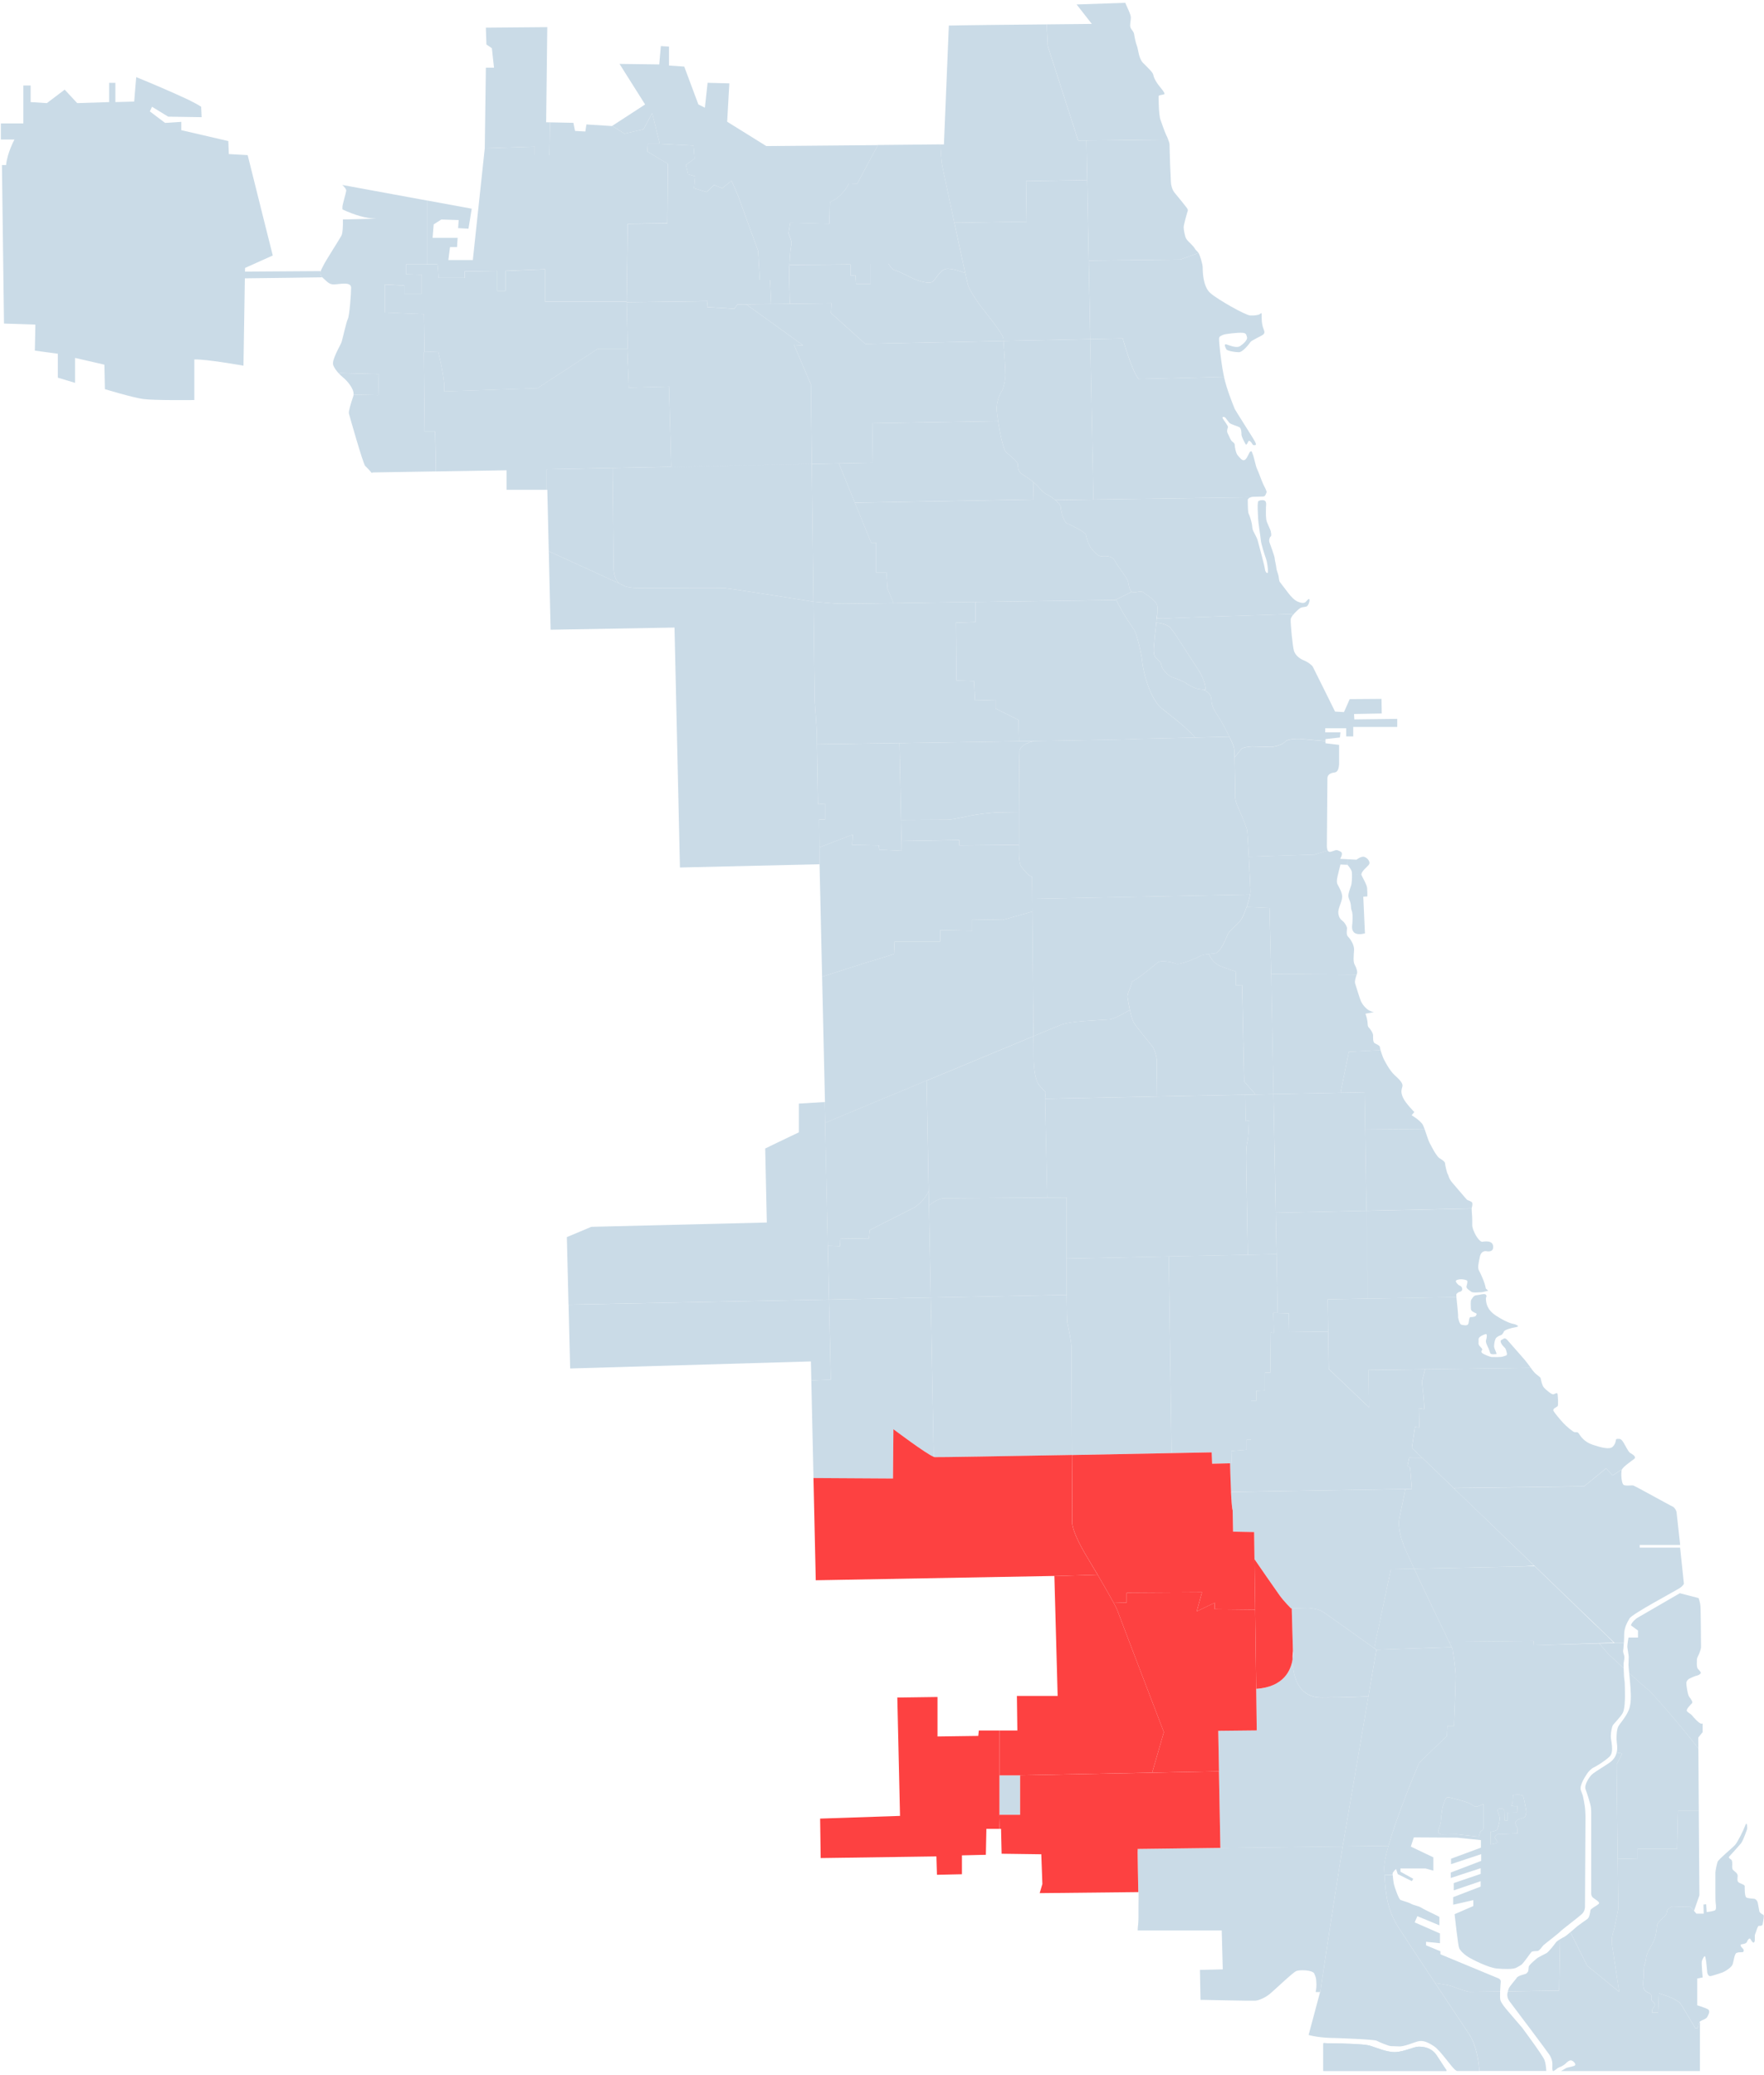 <svg viewBox="0 0 85 100" xmlns="http://www.w3.org/2000/svg"><g fill="none" fill-rule="evenodd"><path d="M16.37 17.977l1.885.05-.027 1.017-1.19-.025c.024-.306-.34-.69-.485-.81-.06-.05-.14-.123-.217-.204l.033-.03zM30.196 14.54h-3.928v-1.564l-1.912.08v.962h-.393v-.963l-1.57.026v.313h-1.258l-.052-.65h-1.52v.468l.76.027v.91h-.837v-.39l-.943-.05v1.353l1.885.078.026 1.823.655-.025s.366 1.406.287 1.927l4.504-.156 2.908-1.9h1.44l-.052-2.267zM48.16 87.456h.994v-1.9h-.995M63.775 98.454c.225.015.42.017.528.017.288 0 1.414.027 1.69.105.274.078.85.34 1.27.313.418-.026.876-.26 1.1-.26.22 0 .614.038.863.416l.48.733-.01.022h-5.93v-1.303l.01-.043zM73.336 97.703l-.68-.794c-.157-.183-.302-.366-.353-.508-.025-.07-.025-.25-.018-.435l-1.464.02c-.126 0-.612-.167-.802-.25-.19-.085-.843-.17-.843-.17l-.013.01 1.648 2.478s.382.506.478 1.745h3.22c-.006-.194-.042-.402-.084-.522-.08-.22-1.088-1.575-1.088-1.575M81.885 97.453c-.05.095-.077.277-.077.277l-.118.012s-.523-.886-.694-1.16c-.17-.273-1.06-.52-1.06-.52l-.04.926h-.3s.013-.054.013-.118c0-.065.13-.17.13-.248 0-.078-.065-.142-.13-.195-.067-.052-.028-.182-.04-.274-.013-.09-.263-.142-.342-.273-.078-.13-.05-.455-.04-.508.015-.052.015-.572.04-.65.027-.078.093-.25.093-.366 0-.117.12-.376.158-.43.04-.05.222-.39.275-.56.052-.168.09-.494.09-.585 0-.09.328-.416.394-.467.066-.052.08-.144.09-.235.015-.09.25-.208.25-.208l.89.025.16.19.26-.75-.03-4.063h-1.003L80.81 89.1h-1.9v.46l-.95.023h-.01l.03 2.393s-.17.924-.254 1.155c-.083.232-.042.63-.042.63l.338 2.227-1.542-1.26-.803-1.596-.014-.014c-.124.106-.242.2-.27.212-.036.014-.143.072-.24.133l.02.03-.044 2.435-2.472.038c-.036.12-.058.296.09.49.21.274 1.845 2.45 1.924 2.578.078.13.132.287.132.418 0 .12-.022.338.034.352h.018c.078-.027.157-.13.287-.183.132-.05.236-.117.302-.183.066-.064.184-.18.287-.142.106.04.263.208.118.26-.143.053-.326.065-.405.117-.04.027-.137.078-.223.13h6.692v-2.344l-.03-.003zM58.736 85.36L58.7 83.41l1.858-.02-.027-2.002c1.335-.09 1.672-.902 1.752-1.41.008.646.188 1.83 1.406 1.83 1.133 0 1.882-.037 2.25-.06l-1.24 7.227-.003.007-5.89.072-.07-3.69z" fill="#CADBE7"/><path d="M66.323 79.502l-.385 2.243c-.368.024-1.117.06-2.25.06-1.218 0-1.398-1.183-1.406-1.83.038-.238.02-.41.02-.41l-.06-2.06.786-.02s.465.02.718.188c.222.147 2.005 1.42 2.467 1.75l.11.08M75.153 93.46l.02.03-.044 2.435-2.472.038c.012-.05.03-.093.037-.122.027-.103.367-.48.393-.532.027-.053.157-.117.327-.157.17-.038.17-.09.17-.09.08-.04.066-.196.08-.287.012-.09.393-.403.432-.43.04-.026.314-.168.418-.22.105-.053.407-.443.46-.522.022-.034.098-.088.178-.14M72.197 95.333s.132.053.118.17c-.006.06-.023.264-.03.464l-1.464.02c-.126 0-.612-.167-.802-.25-.19-.085-.843-.17-.843-.17l-.013.01c-.748-1.13-1.523-2.3-1.782-2.705-.503-.786-.61-1.505-.666-2.5l.393-.02c.008.12.04.37.063.464.026.103.223.703.314.742.093.04.393.117.498.18.105.067.38.118.46.17.077.053.652.34.718.365.066.027.197.105.197.105v.403l-1.06-.44-.13.297 1.217.535v.47l-.668-.067v.17l.692.286v.145l2.79 1.158zM78.17 84.5l-.274.525.055 4.558.03 2.394s-.17.923-.254 1.154c-.083.232-.042.63-.042.63l.338 2.227-1.542-1.26-.802-1.596-.015-.014.344-.296c.08-.065.38-.273.486-.35.103-.08.13-.34.143-.418.014-.08.29-.208.393-.3.104-.09-.17-.22-.276-.31-.104-.094-.08-.262-.08-.262v-3.855l-.01-.18c-.014-.21-.185-.704-.264-.926-.078-.223.21-.614.29-.692.078-.078.22-.17.81-.547.25-.158.358-.347.4-.53l.038.008.233.042zM78.212 79.166h.034c-.01.18-.025.32-.025.32s-.025.066 0 .158c.026.09.053.156.053.234 0 .078-.04.247-.04.286l.005.223c-.345-.312-.647-.59-.724-.665-.07-.072-.256-.286-.455-.524l.73-.02.422-.012z" fill="#CADBE7"/><path d="M71.44 88.184c.065-.05.05-.22.05-.22v-1.03s-.3.144-.393.132c-.09-.014-.235-.144-.326-.183-.09-.04-.876-.274-1.008-.274-.13 0-.17.273-.22.39-.055.117-.094.52-.107.703-.012.183-.09.39-.13.52-.04.132.157.183.157.183l.732-.012 1.06.117s.054-.13.054-.182c0-.05.064-.09.13-.144m2.004-.598c.09-.052.105-.273.105-.273s-.093-.574-.144-.73c-.052-.156-.5-.078-.5-.078s-.01.21-.01.287c0 .078-.014.117-.067.195-.052.08.29.052.29.052l-.015.3-.456.012v.39l-.145-.012s-.013-.366-.013-.47c0-.104-.158-.116-.275-.09-.118.025.025.272.05.403.028.13-.077.508-.116.586-.04.078-.327.117-.327.117v.61s.338-.05.338-.103c0-.053-.08-.13-.118-.21-.04-.077.106-.18.106-.18l.97-.04.012-.248s-.08-.13-.106-.22c-.025-.092.054-.144.093-.183.04-.04.236-.066.327-.117m-6.538 1.367c.37-1.316 1.14-3.2 1.485-4.014h.002l1.33-1.28.023-.483h.316s.086-2.08.086-2.394c0-.316-.148-1.303-.148-1.303l-.054-.11-.114-.237.02-.01 4.054-.042-.02.21 3.174-.092c.2.238.386.452.456.524.077.076.38.353.724.666.007.21.018.504.035.57.027.105.027.65.027.756 0 .103 0 .638-.105.833-.106.195-.42.508-.472.586-.052.078-.105.35-.105.547 0 .195.17.742-.052.964-.223.22-.655.48-.773.533-.118.053-.275.22-.327.312-.052.09-.38.546-.287.794l.09.247s.105.457.118.73l.012.274-.025 4.35s.013.207-.157.363-.982.77-1.048.847c-.066.078-.746.598-.798.65-.054.053-.184.26-.275.275-.093.01-.25 0-.302.05-.052.052-.366.52-.484.613 0 0-.13.09-.274.156-.144.063-.55.063-.93.024-.38-.04-1.15-.416-1.387-.572-.237-.156-.355-.3-.408-.404-.052-.104-.22-1.64-.22-1.64l.902-.392v-.286l-.97.222v-.365l1.323-.508v-.26l-1.296.442v-.352l1.297-.442v-.274l-1.44.47v-.262l1.465-.56v-.326l-1.453.483v-.262l1.44-.534v-.364l-1.152-.118-2.08-.012-.146.442 1.087.52v.64l-.38-.105h-1.206v.156l.616.34-.066.116-.68-.34-.08-.247s-.17.143-.17.235c0 .01 0 .026.003.044l-.393.02-.016-.286c-.01-.25.07-.653.206-1.133" fill="#CADBE7"/><path d="M81.838 84.264l.02 3.008h-1.004L80.81 89.1h-1.9v.46l-.95.023h-.01l-.054-4.558.275-.525-.232-.042-.037-.008c.06-.248-.007-.49-.007-.64 0-.26.014-.455.078-.6.067-.143.355-.43.512-.807.157-.376.08-.976.08-1.08 0-.062-.034-.412-.06-.698.4.36.8.717.95.84.24.2 1.677 1.866 2.386 2.8" fill="#CADBE7"/><path d="M82.044 83.056v.416l-.21.26.004.532c-.708-.933-2.146-2.598-2.386-2.798-.15-.124-.55-.48-.95-.84-.018-.192-.032-.353-.032-.384 0-.078.012-.34.012-.403 0-.067-.052-.328-.064-.445-.015-.117.052-.48.052-.48h.458v-.34l-.34-.247c.026-.156.287-.35.287-.35l2.07-1.2.903.234s.078.21.09.39c.015.184.027 1.903.027 1.98 0 .08-.066.248-.09.313-.027.066-.106.208-.106.26 0 .053-.028.378.038.456.066.08.17.17.145.223-.027.05-.118.104-.197.117-.078.012-.3.117-.353.144-.054.025-.145.117-.145.22 0 .105.066.573.145.664.078.092.182.25.13.3-.052.052-.302.3-.248.378.052.078.182.13.236.196.053.064.354.43.485.415.01 0 .023-.005.04-.01M58.805 89.052l5.89-.072c-.034.22-1.01 6.432-1.07 7.018h-.201l-.028-.01c.072-.283.016-.64.016-.64s0-.054-.08-.236c-.077-.182-.693-.195-.863-.13-.17.065-1.06.924-1.283 1.107-.224.18-.524.312-.695.324-.17.013-2.578-.04-2.578-.04l-.06.007-.006-.044-.027-1.406 1.1-.027-.05-1.875h-4.05c0-.03 0-.06.003-.09 0-.004 0-.008.002-.013.002-.025.005-.055.006-.088 0-.01 0-.018.003-.026.003-.037.006-.066.01-.09.015-.112.018-.436.015-.846v-.01c.005-.37.005-.684.005-.684h-.013c-.012-.75-.033-1.557-.033-1.917 0-.054.002-.108.006-.166l.033.003 3.95-.048zM67.696 74.608c-.423-1.008-.255-1.49-.255-1.49l.276-1.345v-.017l-5.632.095-2.767.048c.02.418.046.79.08.883l.02 1.03 1.014.02.018 1.308c.134.195 1.012 1.468 1.208 1.74.21.292.55.628.55.628h.036l.786-.02s.465.02.718.187c.222.147 2.005 1.42 2.467 1.75l.005-.006.802-3.8 1.122-.023c-.195-.417-.355-.77-.446-.986" fill="#CADBE7"/><path d="M77.763 79.158l-3.88.133.02-.21-4.053.043-.02.01c-.346-.714-1.15-2.38-1.688-3.54l5.15-.102.65-.023c1.767 1.697 2.83 2.734 2.83 2.734s.627.577.99.958M69.998 79.48l-.054-.11-.01.005-3.61.127-.386 2.243-1.24 7.228-.003.007 2.21-.027c.368-1.316 1.14-3.2 1.484-4.014h.002l1.33-1.28.023-.483h.316s.085-2.08.085-2.394c0-.316-.147-1.303-.147-1.303" fill="#CADBE7"/><path d="M80.957 74.578l.184 1.745s-.04.104-.223.22c-.182.118-2.264 1.226-2.396 1.446-.13.22-.26.468-.26.78 0 .128-.006.272-.014.397h-.034l-.42.01v-.01l-7.72-7.426.03-.03 6.23-.083 1.056-.863.318.338.422-.274.018.006c-.002.002-.003.005-.003.007-.04.144-.027.69.118.73.143.04.354 0 .433.013.078.014 1.82.99 1.898 1.015.08.027.197.196.197.313l.17 1.538h-1.95v.13h1.95zM69.944 79.37l-.01.005-3.61.127-.11-.08.003-.005.804-3.8 1.122-.023c.537 1.16 1.342 2.825 1.688 3.54l.114.236" fill="#CADBE7"/><path d="M68.535 70.26l-.5-.482.146-1.008.212.02-.02-.923.253.042c.022-.17-.106-1.324-.106-1.324l.147-.59v-.01l5.076-.067.013-.01c.058.08.113.153.157.204.13.156.314.234.327.313.014.078.066.34.157.443.093.103.368.338.446.325.08-.012.197-.117.21-.012.012.103.05.533 0 .586-.053.05-.25.116-.197.22.052.104.327.43.47.585.146.156.46.43.55.444.092.01.146-.028.21.077.066.103.236.39.668.533.432.143.812.234.957.092.144-.144.144-.3.158-.34.012-.038.025-.038.103-.038.08 0 .133-.013.237.143.105.157.25.482.34.533.092.053.328.183.197.288-.128.1-.55.383-.598.526l-.017-.006-.424.274-.318-.338-1.055.863-6.23.082-.03.03-1.538-1.48zM55.727 52.84l4.28-.085.022 1.276.156-.038s-.02.84-.08 1.035c-.06.195-.06.703-.06.8 0 .093.072 4.246.078 4.64l-3.808.08-4.926.105c-.003-1.488.002-2.95.002-2.95l-.93.01v-.048l-.104-4.714 5.37-.11zM65.784 54.434l.06 3.914-4.37.096-.11-5.717 3.242-.066 1.15-.022" fill="#CADBE7"/><path d="M64 64.17l-.025-1.558 1.938-.032 4.242-.072.023-.003c.024.242.082.792.082.875v.104s.052.325.157.352c.105.026.275.066.327-.027.053-.09.027-.338.118-.338.093 0 .236-.014.262-.078.027-.066.066-.078-.026-.117-.09-.04-.222-.093-.222-.21 0-.117-.027-.376.025-.442.055-.066.094-.195.25-.208.084-.006.186-.033.274-.047.076-.01.14-.01.172.02.066.066.003.157.003.157 0 .272.066.583.494.86.602.39.877.402.877.402s.327.104.09.143c-.234.04-.548.13-.588.208-.04.08-.09.17-.157.184 0 0-.196.065-.248.168-.052.105-.09.327-.066.43.028.105.146.313.094.313-.054 0-.263.04-.29-.052-.025-.09-.05-.156-.103-.273-.053-.118-.13-.247-.092-.364.04-.118.054-.3-.025-.274-.08.025-.353.117-.34.26.012.143-.028.22.04.3.064.078.168.156.13.207-.04.052-.053.09 0 .143.052.052.38.195.484.195.104 0 .432.013.524-.026.092-.04.224-.025.184-.17-.04-.143-.04-.207-.132-.285-.09-.078-.235-.287-.13-.34.105-.05.157-.143.287 0 .13.145.733.834.824.94.062.07.187.24.302.394l-.012.01-5.077.067-2.728.036.026 1.797-1.915-1.826-.023-.022L64 64.17zM68.532 70.252c1.782 1.71 3.77 3.637 5.39 5.195l-.63.044-5.15.104c-.195-.417-.355-.77-.446-.986-.423-1.008-.254-1.49-.254-1.49l.274-1.345v-.017l.318-.004-.085-1.028-.128-.085.083-.395M70.94 57.964c.027.078-.012.208-.025.26v.015l-.026-.003-5.045.11-.06-3.913 2.852-.025.008-.004c.086.24.18.555.24.667.08.143.21.404.275.494.066.092.118.195.224.26.103.067.248.157.248.235 0 .08.09.47.13.52.04.054.04.21.223.418.184.208.64.755.695.808.052.05.235.078.26.156" fill="#CADBE7"/><path fill="#CADBE7" d="M65.845 58.348l.068 4.232-1.938.032L64 64.17l-1.88.022-.02-.903-.535-.016-.053-2.837-.04-1.993M71.95 60.06c.026.326-.328.234-.328.234s-.25-.052-.314.273c-.066.327-.118.522-.04.664.068.126.274.542.328.862 0 0 .05.052.118.103 0 0-.19.057-.302.074l-.052.003c-.09 0-.393.04-.47-.026-.08-.064-.25-.156-.225-.26.027-.104.067-.234.027-.273-.04-.04-.196-.066-.287-.066-.093 0-.29.027-.25.118.04.09.144.182.196.195.055.013.107.092.107.145v.05s-.027.08-.106.092c-.077.014-.18.092-.18.144 0 .012.002.054.008.115l-.023.003-4.242.072-.068-4.232 5.044-.11h.024c-.007.082.026.342.026.546v.22c0 .08 0 .17.118.418.118.247.275.417.354.417.078 0 .51-.106.537.22"/><path d="M61.473 58.444l-.11-5.717-.304.006-.58.012-.472.01.02 1.276.158-.038s-.02.84-.08 1.035c-.058.195-.058.703-.058.8 0 .093.07 4.246.077 4.64l.762-.017.595-.012h.03l-.04-1.994zM44.763 58.08l.085 4.45-4.902.095-.056-2.59.586.02.02-.357 1.373-.02.042-.4 2.154-1.092s.485-.316.675-.777h.01l.013.67z" fill="#CADBE7"/><path d="M44.65 52.117l.1 5.292h-.01c-.19.46-.674.776-.674.776l-2.154 1.092-.043.4-1.374.02-.02.357-.587-.02-.133-5.926c1.67-.694 3.345-1.39 4.877-2.03l.016.037zM51.625 64.906l.025 5.21c-3.26.057-6.5.114-6.613.103-.01-.003-.025-.006-.043-.014l-.146-7.676 6.428-.127h.122c.008.717.02 1.253.036 1.348.065.338.19.883.19 1.156M66.52 50.597l-.03.01-1.493.077-.393 1.928.002.05-3.242.065-.11-5.793 4.11.027.008.004c-.038.117-.107.305-.074.427.04.144.236.755.275.847.04.09.25.482.63.533l-.408.08s.066.17.093.35c.025.183 0 .248.078.326.08.08.197.26.197.365 0 .105-.015.326.078.38.092.05.25.116.25.18 0 .026.012.08.03.147M65.756 41.297c.157.065.29.247.21.364-.07.107-.364.318-.364.474l-.456.007c0-.046-.002-.085-.005-.113-.013-.132-.21-.352-.21-.352l.015-.27.418.022s.235-.196.393-.13M65.873 42.77c.015.116.015.428.015.428l-.197.013.08 1.77c-.46.115-.596-.06-.618-.247-.005-.05-.003-.097.002-.142.027-.22.027-.532 0-.637-.027-.105-.052-.144-.052-.195 0-.052-.014-.222-.053-.325-.036-.092-.07-.163-.078-.24-.002-.012-.002-.023-.002-.034 0-.093.08-.34.132-.483.04-.11.05-.368.044-.536l.456-.006c0 .018.003.033.01.05.08.155.25.468.26.585" fill="#CADBE7"/><path d="M60.238 43.106c.012-.06.018-.104.018-.13 0-.087-.04-.93-.08-1.692h.002l3.17-.104.6-.183.027-.014c.026.048.067.08.13.067.185-.04.263-.117.37-.066.102.052.3.052.102.404l.368.018-.014.27-.34-.015-.104.418c-.04.156-.105.403-.04.534.06.12.22.37.227.59 0 .02 0 .042-.003.06-.027.235-.21.547-.184.743.027.195.09.287.21.378.117.09.21.273.21.35 0 .08-.054.3.05.405.107.104.303.39.29.64-.014.245-.053.558.026.702.078.142.144.325.117.43-.004.015-.01.034-.018.054l-.01-.003-4.11-.026-.01-.353-.068-2.822-1.103-.05c.08-.23.14-.458.168-.602" fill="#CADBE7"/><path d="M61.253 46.934l-.01-.353-.07-2.822-1.102-.05c-.093.283-.216.57-.337.7-.262.287-.498.444-.576.626-.08.182-.34.885-.63.91-.093.01-.187.018-.275.03.1.25.278.47.572.59.045.02.09.036.14.053.188.07.397.136.606.208l-.013.037v.625l.294-.018.1 4.647.53.605v.023l.58-.012.304-.006-.11-5.793zM59.74 39.09c-.043-.1-.082-.188-.112-.254-.13-.286-.104-.495-.104-.495s-.015-1.178-.034-1.843c.06-.074.256-.308.322-.395.078-.105.523-.13.523-.13s.786.025.918.025c.13 0 .55-.103.68-.26.13-.156.707-.13.707-.13l1.178.104h.052v.106l.655.078v.833s.027.468-.21.495c-.234.025-.352.13-.352.273 0 .143-.027 3.268-.027 3.268s-.004.134.04.22l-.027.014-.603.183-3.17.104c-.034-.61-.067-1.168-.078-1.25-.02-.14-.21-.607-.36-.945M50.463 57.664v.047c-1.596.012-4.713.035-4.963.035-.338 0-.716.336-.716.336h-.02l-.013-.67-.1-5.293-.016-.037c2.13-.886 3.986-1.658 5.165-2.147l.008 1.09s0 .99.29 1.302l.287.312-.027.313.105 4.714z" fill="#CADBE7"/><path d="M55.747 51.16c0 .2-.017 1.507-.02 1.68l-5.37.11.028-.313-.288-.312c-.29-.313-.29-1.302-.29-1.302l-.008-1.09 1.33-.55c.454-.177 1.77-.216 2.32-.255.193-.014.572-.208.993-.46.05.234.113.474.184.598.157.273.845 1.073.924 1.19.08.117.197.49.197.703M49.103 39.133c-.002.67-.002 1.273-.002 1.578h-.024l-2.855.027v-.26l-2.775.05h-.01l-.02-1.015 2.253-.012c.2 0 .893-.155 1.114-.198.223-.046.96-.157 1.45-.157.092 0 .41-.004.87-.012" fill="#CADBE7"/><path d="M49.827 35.712c-.075.016-.674.152-.7.494-.015.206-.02 1.68-.024 2.927-.46.008-.78.012-.872.012-.49 0-1.225.11-1.448.157-.22.043-.913.198-1.114.198l-2.253.012-.074-3.7c1.758-.026 3.85-.057 5.763-.09.245-.002.487-.006.724-.01M49.74 43.316l.005.625h-.04l-1.39.39-1.465-.025v.547l-1.545-.027v.547h-2.2l-.026.6s-.63.208-.996.312c-.367.103-2.462.782-2.462.782h-.007l-.123-5.418-.01-.814 1.606-.618-.025.495 1.282.027.027.208 1.073.052-.01-.47h.01l2.776-.05v.26l2.856-.026h.025v.21s-.024.65.106.833c.13.18.366.47.524.494l.01 1.07z" fill="#CADBE7"/><path d="M60.176 41.284c-.033-.61-.066-1.168-.077-1.25-.02-.14-.21-.607-.36-.945-.043-.1-.082-.188-.112-.254-.13-.286-.104-.495-.104-.495s-.015-1.178-.034-1.843c-.007-.208-.013-.366-.02-.422-.01-.094-.108-.32-.232-.572l-1.65.04-2.804.063c-.058.02-2.245.063-4.957.106-.075.016-.674.152-.7.494-.015.206-.02 1.68-.024 2.927-.002.67-.002 1.273-.002 1.578v.21s-.024.65.106.833c.13.18.367.47.524.494l.01 1.07 8.594-.173 1.904-.038c.012-.06.018-.104.018-.13 0-.087-.04-.93-.08-1.692M56.454 69.987l.002.036-4.806.093c-.01-2.3-.025-5.052-.025-5.21 0-.273-.126-.82-.19-1.154-.018-.096-.03-.632-.037-1.35-.004-.52-.008-1.138-.008-1.75l4.926-.105v.026l.138 9.414zM68.645 54.406l-.008.003-2.853.024-.03-1.796-1.148.023-.002-.047.393-1.93 1.492-.077.03-.01c.03.102.075.234.114.337.064.17.327.65.55.86.22.207.432.39.393.56-.04.167-.093.26.025.533.117.273.55.703.55.703l-.13.155s.444.26.55.482c.023.048.048.11.073.18" fill="#CADBE7"/><path d="M61.565 63.273l-.053-2.835h-.03l-.595.012-.763.016-3.808.08v.027l.138 9.415.002.035c1.162-.02 1.926-.035 1.926-.035l.022.546.866-.02h.085l-.022-.59.74-.06v-.484h.21v-1.87h.253v-.483l.423-.02v-.862h.252l.012-1.11.01-.822.147.02-.02-.966.205.006z" fill="#CADBE7"/><path d="M68.667 65.987l-2.728.036.026 1.797-1.915-1.826-.023-.022L64 64.17l-1.88.022-.02-.903-.535-.016-.206-.007.02.967-.146-.02-.01.822-.012 1.11h-.253v.86l-.424.02v.483h-.253v1.87h-.21v.483l-.74.062.022.588h-.085v.02s.016.734.047 1.365l2.767-.047 5.632-.094.318-.004-.085-1.028-.128-.085.083-.395v-.006l.63.02-.5-.482.146-1.008.212.02-.02-.923.253.042c.022-.17-.106-1.324-.106-1.324l.147-.59v-.01zM44.848 62.53l.146 7.676c-.35-.13-1.943-1.33-1.943-1.33l-.02 2.373-3.832-.023-.105-4.703h.03l.908-.043-.084-3.855 4.902-.095zM59.95 52.117l-.1-4.648-.293.017v-.625l.013-.037c-.21-.072-.418-.138-.606-.208-.05-.017-.095-.034-.14-.053-.294-.12-.472-.34-.572-.59-.183.02-.34.048-.43.1-.13.08-.97.445-1.153.367-.184-.078-.734-.182-.89-.053-.16.132-1.1.913-1.258.913l.026.03s-.058.197-.097.295c-.038.097-.137.33-.117.43.01.053.05.328.11.612.05.235.113.475.184.6.157.272.845 1.072.924 1.19.08.116.197.488.197.702 0 .2-.017 1.507-.02 1.68l4.28-.085.473-.01v-.023l-.53-.605z" fill="#CADBE7"/><path fill="#CADBE7" d="M39.946 62.625l.085 3.856-.907.043h-.03l-.02-.917-11.6.34-.077-3.076M58.333 43.144l-8.594.172.005.625.048 5.32.006.673 1.33-.55c.454-.177 1.77-.216 2.32-.255.194-.014.572-.208.993-.46-.06-.285-.1-.56-.11-.613-.02-.1.08-.333.118-.43.04-.098.098-.294.098-.294l-.026-.03c.157 0 1.1-.78 1.257-.913.156-.13.706-.025.89.054.183.08 1.02-.287 1.15-.365.09-.053.25-.08.432-.102.088-.01.182-.02.276-.028.29-.026.55-.73.63-.91.077-.183.313-.34.575-.626.12-.133.244-.42.338-.702.08-.23.14-.458.168-.602l-1.905.038zM51.39 60.652c0 .612.004 1.23.008 1.75h-.122l-6.428.128-.085-4.45h.02s.38-.335.717-.335c.25 0 3.367-.023 4.963-.034l.93-.007s-.006 1.46-.003 2.95M43.436 40.528l-.02-1.015-.075-3.702c-2.107.032-3.73.054-3.974.057.01.683.033 1.925.05 2.89l.337-.026v.758h-.288l.008.61.008.736 1.608-.618-.025.495 1.282.027.027.208 1.073.052-.01-.47z"/><path d="M49.793 49.26l-.048-5.32h-.04l-1.39.39-1.465-.025v.547l-1.545-.027v.547h-2.2l-.026.6s-.63.208-.996.312c-.367.103-2.462.782-2.462.782h-.007l.138 6.04-.017.002.01.383.012.62c1.668-.694 3.345-1.39 4.876-2.03 2.13-.886 3.986-1.658 5.165-2.147l-.007-.672z" fill="#CADBE7"/><path fill="#CADBE7" d="M39.89 60.034l-.133-5.925-.012-.62-.01-.382-1.24.076v1.383l-1.066.51-.557.27.078 3.567-8.456.208-.025.01-1.155.485.08 3.253 12.55-.245M43.34 35.81c-2.107.032-3.73.054-3.974.057l-.006-.495c0-.234-.104-1.588-.104-1.588l-.058-4.79c.142.015 1.012.103 1.42.103.117 0 1.078-.013 2.434-.03l3.955-.058v.97l-.943.028.027 2.786.838.026.052.938.996-.027v.418l1.1.547.025.964.003.063c-1.912.032-4.005.063-5.762.088M48.353 16.43l-6.66.14-1.65-1.484.024-.47-2.006.025c-.018-.68-.035-1.342-.035-1.402 0-.054.004-.243.015-.47h.038l2.907-.026v.547l.235-.027.025.417h.707v-.964h.865s.157.287.314.312c.158.027.735.34.92.417.18.078.706.26.888.13.183-.13.367-.65.76-.625.393.027.786.21.786.21l.023-.007c.07.317.12.53.134.578.08.262.42.758.55.94.13.182 1.126 1.38 1.152 1.64.003.027.007.07.01.12"/><path d="M52.462 12.56l.075 3.782-4.184.088-.01-.12c-.027-.26-1.022-1.458-1.152-1.64-.13-.182-.47-.678-.55-.94-.013-.047-.062-.26-.133-.577-.127-.578-.327-1.503-.52-2.41l.025-.005 3.457-.054-.028-1.953 2.945-.05.075 3.88zM57.82 32.403s.29.495.264.834l-.11.004c-.058-.02-.114-.03-.153-.03-.156 0-.495-.155-.627-.26-.13-.103-.524-.26-.707-.313-.182-.05-.497-.39-.524-.57-.025-.184-.078-.184-.262-.367-.182-.18-.078-.625-.078-.78 0-.092.05-.508.095-.91.093.006.528.05.69.26l.184.233 1.23 1.9z" fill="#CADBE7"/><path d="M55.717 30.01c-.044.402-.095.818-.095.91 0 .155-.104.6.078.78.184.183.237.183.263.366.026.18.34.52.523.57.184.055.576.21.707.314.132.105.47.26.628.26.04 0 .095.01.154.03.176.06.397.212.397.466 0 .338.185.6.342.833.094.14.34.582.526.963l-1.65.04c-.452-.524-1.217-1.085-1.61-1.407-.556-.45-.883-1.703-.933-2.205-.05-.5-.278-1.377-.38-1.552-.095-.166-.484-.647-.888-1.484l.745-.37.008-.01c.026.023.06.036.097.036.184 0 .366-.105.47 0 .107.103.682.39.682.728 0 .11-.017.303-.04.52l-.023.21" fill="#CADBE7"/><path d="M49.827 35.712c-.237.004-.48.008-.724.01l-.002-.063-.024-.965-1.1-.547v-.417l-.996.028-.052-.938-.837-.026-.026-2.786.943-.027v-.97l6.73-.096.04-.02c.404.837.793 1.318.89 1.484.1.175.328 1.052.378 1.553.05.503.377 1.756.932 2.206.394.322 1.16.883 1.612 1.406l-2.806.064c-.058.02-2.245.063-4.957.106M46.507 13.153l-.023.006s-.393-.183-.786-.21c-.393-.025-.577.495-.76.625-.182.13-.707-.052-.89-.13-.183-.078-.76-.39-.917-.417-.156-.025-.313-.312-.313-.312h-.865v.964h-.707l-.025-.418-.235.027v-.548l-2.907.027-.038-.003c.014-.344.043-.775.09-.962.03-.122-.038-.34-.15-.59l.02-.01.078-.468 1.885.052.025-1.043c.656-.286.918-.91.918-.91l.393.025.993-1.85v-.02l3.023-.03c.014.33.043.832.093 1.066.037.175.3 1.427.577 2.714.193.908.393 1.833.52 2.41" fill="#CADBE7"/><path d="M52.35 6.805l.036 1.875-2.944.05.027 1.954-3.458.053-.025.005c-.276-1.287-.54-2.54-.578-2.714-.05-.234-.08-.736-.094-1.066h.17l.237-5.73c.55-.016 2.91-.04 4.714-.057v.005l.053 1.042 1.466 4.556.393-.005v.032zM59.238 35.503c-.185-.38-.432-.823-.526-.964-.157-.235-.34-.496-.34-.834 0-.254-.222-.406-.398-.465l.11-.003c.026-.34-.263-.834-.263-.834l-1.23-1.9-.183-.234c-.162-.21-.597-.254-.69-.26l.024-.212.014.002s.26.025.496 0c.23-.027 5.75-.2 6.014-.21l.004.09c-.038.056-.066.106-.073.145-.027.156.09 1.355.157 1.55.065.195.26.364.458.442.196.078.392.222.446.313.052.092 1.073 2.162 1.073 2.162l.43.025.276-.625 1.532-.012.012.703-1.335.026.014.26 2.067-.026v.39h-2.12v.455h-.34v-.392h-1.01v.196h.734l-.025.248-.695.078v.09h-.052l-1.178-.104s-.577-.025-.707.13c-.13.158-.55.26-.68.26-.132 0-.918-.024-.918-.024s-.445.025-.523.13c-.066.087-.263.32-.322.395-.006-.208-.013-.366-.02-.422-.008-.094-.107-.32-.232-.572" fill="#CADBE7"/><path d="M56.29 6.727l-3.94.046-.394.005-1.466-4.556-.053-1.042v-.005l2.174-.022-.733-.937 2.346-.08c.005.01.008.02.01.028.08.195.257.527.257.683 0 .156-.06.35-.02.47.04.116.157.194.178.33.018.137.078.43.136.567.06.138.08.606.296.82.215.216.47.45.49.568.02.117.078.234.177.39.098.156.432.508.354.547-.078.038-.274.038-.274.096 0 .06 0 .92.097 1.153 0 0 .197.572.263.702.03.063.07.15.103.235" fill="#CADBE7"/><path d="M52.387 8.68l-.038-1.875v-.032l3.94-.046c.037.093.065.18.065.22 0 .08.027.834.027.94 0 .102.04.766.04.883 0 .117.05.366.182.522.132.156.498.61.537.664.04.052.12.142.092.208-.025.066-.196.677-.196.78 0 .106.053.458.132.575.078.116.34.336.393.44.048.095.135.146.19.23l-.007.005-.865.313-4.4.05h-.016l-.075-3.878zM70.81 98.055s-.806-1.21-1.648-2.478c-.748-1.13-1.523-2.3-1.782-2.705-.503-.786-.61-1.505-.666-2.5l-.016-.286c-.01-.25.07-.653.206-1.133l-2.21.027c-.034.22-1.01 6.432-1.07 7.018h-.015l-.55 2.057-.004.01.004.002c.535.144 1.15.144 1.23.144.078 0 1.924.067 2.042.13.118.066.59.262.695.262.103 0 .353.012.353.012.248.027.654-.156.916-.234.263-.078.498.026.813.234.313.21.848 1.03 1.032 1.147l.062.04h1.084c-.096-1.24-.478-1.745-.478-1.745" fill="#CADBE7"/><path d="M69.65 99.69c-.007-.01-.015-.023-.025-.035-.1-.153-.25-.386-.4-.61-.25-.378-.64-.417-.863-.417-.223 0-.682.234-1.1.26-.42.026-.996-.235-1.27-.313-.276-.078-1.4-.103-1.69-.103-.063 0-.157 0-.27-.005h-.05l-.208-.012-.008.042V99.8h5.93l.01-.023c-.01-.016-.023-.033-.035-.054-.005-.01-.013-.02-.02-.032M62.264 29.59c-.265.01-5.785.183-6.014.21-.236.025-.496 0-.496 0 .01-.22.025-.413.025-.522 0-.337-.576-.625-.682-.728-.105-.105-.287 0-.47 0-.04 0-.072-.012-.098-.036-.107-.086-.143-.314-.165-.46-.026-.182-.524-.78-.654-1.04s-.497-.21-.654-.21c-.157 0-.366-.234-.498-.416-.13-.182-.21-.494-.236-.626-.025-.13-.785-.493-.916-.546-.13-.052-.287-.547-.287-.755 0-.1-.125-.238-.267-.36l1.837-.03 7.488-.104.016.032c-.04.027-.068.057-.068.085v.065s0 .535.04.6c.04.064.13.35.156.494.027.144.013.222.066.34.052.116.183.337.21.44.026.106.34 1.24.353 1.395.014.156.13.26.146.156.012-.104-.027-.468-.093-.65-.065-.184-.236-.717-.248-.887-.013-.17-.13-.884-.13-1.028 0-.144-.067-.833.024-.872.092-.04.3-.066.34.04.04.102.013.168.013.258 0 .093-.013.43.014.6.025.17.21.482.22.586.016.103.04.196-.01.235-.053.04-.092.18-.053.286.04.105.248.677.248.755 0 .078.08.39.08.47 0 .077.077.26.104.377.025.117.025.247.065.3.04.052.276.364.407.533.13.17.3.352.458.417.157.066.3.09.38.013.078-.078.17-.208.184-.103.01.103-.067.298-.146.325-.078.026-.21.026-.287.065-.06.03-.28.227-.4.39l-.003-.09z" fill="#CADBE7"/><path d="M60.872 23.34c.052.105.184.34.157.39-.027.054-.052.197-.158.197-.105 0-.366.014-.483.014-.068 0-.143.026-.196.058l-.016-.032-7.488.104-.153-7.728 1.567-.033s.418 1.537.76 1.953l4.084-.104.03-.007c.138.61.392 1.225.454 1.386.066.168.053.13.066.168.012.04.903 1.433.955 1.537.053.103.093.182.053.196-.04.013-.117.04-.157-.038-.04-.08-.145-.196-.185-.144-.04.05-.09.234-.144.144-.05-.093-.196-.352-.196-.457 0-.104-.012-.3-.09-.35-.08-.053-.433-.145-.5-.223-.063-.078-.142-.18-.18-.235-.04-.05-.185-.078-.133.027.055.105.276.364.25.43-.026.065-.065.195-.013.286.053.092.132.326.21.39.08.066.13.093.13.17 0 .08.052.416.158.52.105.106.21.287.34.196.13-.09.197-.403.276-.403.08 0 .026-.014.092.13.066.144.144.586.21.715.065.132.25.64.3.743" fill="#CADBE7"/><path d="M60.885 15.855c.04.103.078.195-.025.273-.105.078-.55.274-.604.352-.05.078-.366.493-.562.493-.196 0-.562-.064-.602-.142-.02-.04-.06-.116-.07-.172-.007-.052.01-.086.083-.06.157.05.484.194.655.077.17-.117.366-.3.327-.43-.04-.13-.027-.195-.236-.21-.208-.012-.836.054-.93.106-.09.052-.18.052-.18.196 0 .045.007.17.024.337.036.37.107.957.196 1.394l.02.086-.032.006-4.085.102c-.34-.415-.76-1.953-.76-1.953l-1.566.032-.075-3.783h.017l4.398-.052.865-.313.008-.004c.008.01.015.02.02.032.05.103.183.494.183.69 0 .194.013.897.366 1.21.353.312 1.688 1.07 1.924 1.08.236.014.34-.025.405-.038.065-.012.144-.13.144-.027 0 .105 0 .366.027.483.026.117.026.13.065.235M53.777 28.894l.745-.37.008-.01c-.107-.086-.143-.314-.165-.46-.025-.182-.524-.78-.654-1.042-.13-.26-.497-.207-.654-.207-.157 0-.366-.235-.498-.418-.13-.18-.21-.493-.236-.625-.025-.13-.786-.493-.916-.546-.13-.052-.287-.547-.287-.755 0-.1-.125-.238-.267-.36-.15-.128-.322-.238-.39-.264-.13-.052-.235-.156-.444-.39-.07-.08-.152-.152-.237-.22l.025.844-1.618.03c1.86 1.442 4.11 3.195 4.11 3.195-.007-.004-2.254-1.755-4.11-3.195l-6.97.127-.023.01.782 1.916h.235v1.433h.498l.052.78.287.678v.022l3.955-.057 6.73-.096.04-.02z" fill="#CADBE7"/><path d="M49.783 23.225c-.17-.144-.358-.266-.498-.353-.21-.13-.236-.286-.236-.47 0-.18-.393-.44-.577-.624-.132-.13-.29-.914-.38-1.486-.034-.22-.057-.41-.065-.52-.027-.39.157-.806.236-.91.078-.104.184-.546.184-.807 0-.232-.063-1.225-.095-1.625l4.184-.088.153 7.728-1.834.027-.003.003c-.15-.128-.322-.238-.39-.264-.13-.052-.235-.156-.444-.39-.07-.08-.152-.152-.237-.22" fill="#CADBE7"/><path d="M49.783 23.225c-.17-.144-.358-.266-.498-.353-.21-.13-.236-.286-.236-.47 0-.18-.393-.44-.577-.624-.132-.13-.29-.914-.38-1.486l-.013.002-4.37.075-1.68.028.028 1.902-1.638.033.777 1.903.023-.01 6.97-.126 1.618-.03-.025-.845z" fill="#CADBE7"/><path d="M43.052 29.044v.022c-1.356.018-2.317.03-2.435.03-.407 0-1.277-.087-1.42-.1l-.08-6.638 1.304-.025.777 1.903.782 1.917h.235v1.433h.498l.052.78.287.678z" fill="#CADBE7"/><path d="M39.753 38.73l-.338.026-.05-2.89-.005-.494c0-.234-.104-1.588-.104-1.588l-.058-4.79-.02-.002s-3.928-.625-4.242-.65c-.315-.026-3.143 0-3.535 0-.392 0-1.047.025-1.31-.104-.038-.02-.143-.07-.295-.14-.883-.41-3.344-1.528-3.344-1.528h-.008l.088 3.777 5.97-.105.228 10.09.033 1.473 6.732-.157-.01-.814-.01-.737-.007-.61h.288v-.756z" fill="#CADBE7"/><path d="M39.118 22.358l.08 6.637-.02-.003s-3.928-.625-4.242-.65c-.315-.026-3.143 0-3.535 0-.392 0-1.047.025-1.31-.104-.038-.02-.143-.07-.295-.14l.008-.017c-.21-.182-.236-.65-.236-.65l-.052-4.87v-.01l2.828-.056 6.775-.136zM39.073 18.523l.045 3.835-6.775.136v-.013l-.105-3.852-1.937.052-.078-1.875h.025l-.052-2.24 3.902-.053-.026.288 1.31.078.157-.21.417-.004L38.1 16.21c.198.145.396.287.59.426l-.01.012-.42-.026.813 1.9zM37.503 7.034l-.578.005-1.886-1.173.105-1.848-1.048-.028-.13 1.2-.315-.158-.68-1.823-.734-.05v-.913l-.393-.025-.078.884-1.913-.025 1.232 1.954-1.58 1.028.01.013.574.366.918-.21.418-.78.367 1.484 1.623.078.052.625-.418.313.104.444.34.103-.05.573.6.183.367-.34.394.157.446-.364.314.728.968 2.657.078 1.407h.5l.05 1.153.9-.01c-.018-.68-.035-1.342-.035-1.403 0-.053.004-.242.015-.47.014-.344.043-.775.09-.962.03-.122-.038-.34-.15-.59l.02-.01.078-.468 1.885.052.025-1.043c.656-.286.918-.91.918-.91l.393.025.993-1.85v-.02l-4.79.042z" fill="#CADBE7"/><path d="M48.448 18.055c0-.232-.063-1.225-.095-1.625l-6.66.14-1.65-1.484.024-.47-2.006.025-.9.01-1.206.014L38.1 16.21c.198.145.396.287.59.426l-.01.012-.42-.026.813 1.9.045 3.836 1.302-.025 1.638-.033-.027-1.902 1.68-.03 4.37-.074.012-.002c-.033-.22-.056-.41-.064-.52-.027-.39.157-.806.236-.91.078-.104.184-.546.184-.807" fill="#CADBE7"/><path fill="#CADBE7" d="M37.11 13.497h-.5l-.078-1.406-.968-2.656-.314-.728-.446.364-.393-.156-.365.34-.602-.184.052-.573-.34-.103-.105-.444.418-.312-.052-.625-1.623-.08h-.576l-.027.367.996.598-.027 2.864-1.913.027v.063l-.052 3.686v.026l3.902-.054-.026.288 1.31.078.157-.21.417-.004 1.205-.014M32.343 22.48v.014l-2.828.056-3.17.063v.99H24.41v-.94l-3.404.056v-.028l-.038-1.89h-.504l-.04-3.82.03-.02.655-.028s.365 1.407.287 1.928l4.504-.156 2.908-1.9h1.414l.08 1.874 1.936-.052.105 3.853z"/><path d="M29.803 28.08l-.008.018c-.883-.41-3.344-1.528-3.344-1.528h-.008l-.07-2.968h-.026v-.99l3.17-.062v.01l.05 4.87s.028.468.237.65M26.503 5.897v.022l-.027 1.56h-.707v-.414l-2.41.078.053-3.882h.392l-.103-.937-.263-.18-.027-.81 2.96-.026-.054 4.584" fill="#CADBE7"/><path fill="#CADBE7" d="M31.19 7.3l.027-.366h.576l-.367-1.484-.418.78-.918.21-.575-.365-.008-.013-.02.013-1.23-.078-.052.34-.497-.028-.078-.39-1.127-.023v.022l-.027 1.56h-.707v-.414l-2.41.078-.345 3.23-.23 2.16h-1.18l.08-.625h.34l.027-.444h-1.205l.052-.65.367-.235.837.026-.027.39.498.027.115-.7.042-.264-2.152-.396v3.078h.503l.052.652h1.256v-.313l1.573-.025v.964h.392v-.965l1.913-.078v1.562h3.927l.05-3.687.002-.064 1.912-.028.026-2.864"/><path d="M20.968 20.802h-.504l-.04-3.82.03-.02-.027-1.825-1.885-.078v-1.354l.943.052v.39h.84v-.91l-.762-.027v-.468h1.017V9.664l-4.08-.75-.002.002c.113.106.198.214.185.284-.026.156-.183.652-.183.78 0 .022 0 .06.003.114.572.264 1.14.44 1.62.44v.002c-.355.01-.948.023-1.6.04.005.315-.006.662-.075.787-.13.234-.786 1.25-.864 1.43-.04.09-.104.187-.134.284-.03.098-.025.196.08.287 0 .002 0 .002.002.003.21.183.314.34.55.34.235 0 .837-.157.837.155 0 .313-.08 1.354-.158 1.51-.08.156-.262 1.015-.314 1.147-.052.128-.472.832-.393 1.066.047.142.163.294.28.42l.034-.03 1.885.052-.027 1.016-1.19-.025c0 .025-.006.05-.014.077-.105.312-.235.728-.21.833.027.104.682 2.422.785 2.526.06.058.193.19.317.338l.05-.025 3.04-.05v-.028l-.04-1.89z" fill="#CADBE7"/><path d="M15.45 13.077l-.04-.013-1.4.01-2.205.015.003-.177 1.336-.6-.36-1.432-.85-3.405-.907-.05-.025-.627-2.267-.525v-.4l-.78.05-.733-.553.102-.225.78.477 1.613.025-.025-.502c-.123-.084-.332-.198-.586-.325-.868-.407-1.867-.83-2.542-1.103l-.098 1.178-.906.025v-.928h-.302v.928l-1.538.05-.604-.65-.857.65-.782-.05v-.8h-.352v1.827H.042v.776h.655s-.352.652-.404 1.23h-.2l.1 7.64 1.512.05-.026 1.254 1.108.15V18.2l.83.25v-1.202l1.412.325.025 1.18s1.31.4 1.84.475c.53.075 2.47.05 2.47.05v-1.955c.553-.025 2.368.3 2.368.3l.067-4.21 2.16-.027 1.57-.022c-.105-.09-.11-.19-.08-.287M71.49 86.935v1.028s.014.17-.05.222c-.067.052-.132.09-.132.143 0 .052-.053.182-.053.182l-1.06-.117-.733.013s-.197-.052-.158-.182c.04-.13.118-.34.13-.52.014-.183.054-.587.106-.704.052-.117.092-.39.223-.39.13 0 .916.234 1.008.273.092.04.236.17.328.182.092.013.393-.13.393-.13M72.905 86.505s.445-.078.498.078c.052.156.144.73.144.73s-.014.22-.105.273c-.092.052-.288.078-.327.117-.04.04-.118.09-.092.182.026.09.105.222.105.222l-.013.247-.97.04s-.143.103-.104.18c.04.08.12.158.12.21 0 .052-.342.104-.342.104v-.612s.288-.04.328-.117c.04-.08.144-.457.117-.587-.026-.13-.17-.378-.052-.404.12-.027.276-.014.276.09s.013.47.013.47l.143.012v-.39l.458-.014.015-.3s-.34.027-.29-.05c.054-.08.067-.118.067-.196 0-.08.013-.287.013-.287M84.78 92.117c0 .04.118.13.184.156.065.027-.013.34-.027.443-.013.104-.117.09-.183.09-.065 0-.144.327-.183.405-.038.08.014.3-.038.378-.053.08-.13-.052-.184-.143-.052-.09-.144.052-.17.13-.026.08-.157.105-.25.118-.09.013-.064.09.014.17.08.077.105.116.053.207 0 0-.157.013-.21.013-.052 0 0 0-.105.026-.104.025-.143.416-.196.56-.052.142-.38.35-.51.39-.132.04-.485.17-.577.17-.09 0-.13-.157-.13-.157l-.053-.534s-.013-.08-.04-.222c-.025-.144-.143.09-.17.195-.025.104.04.78.04.78l-.262.053v1.29s.34.104.498.182c.157.078.04.273-.014.377-.052.105-.26.157-.34.21-.078.05-.118.324-.118.324l-.118.012s-.523-.885-.694-1.16c-.17-.272-1.06-.52-1.06-.52l-.04.925h-.3s.013-.052.013-.117.13-.17.13-.248c0-.078-.066-.143-.13-.195-.067-.052-.028-.182-.04-.273-.014-.092-.263-.144-.34-.274-.08-.13-.053-.455-.04-.508.013-.052.013-.572.04-.65.025-.08.09-.248.09-.365 0-.117.118-.378.158-.43.04-.052.222-.39.275-.56.052-.17.09-.495.09-.586 0-.09.33-.415.394-.468.066-.052.08-.143.092-.234.012-.09.248-.208.248-.208l.89.026.275.325h.353l-.013-.44.13-.014.027.377s.34-.04.406-.09c.066-.053.04-.248.026-.34-.013-.09-.013-.416-.013-.533v-.938c0-.09.065-.403.104-.52.04-.118.707-.665.838-.808.13-.143.42-.73.497-.95.078-.222.104.078.09.17 0 0-.182.56-.3.702-.118.143-.498.56-.537.6-.04.038-.065.077 0 .13.066.05.105.05.118.18.014.13-.038.3.053.38.092.077.21.155.21.272 0 .118-.053.26.065.326.118.065.275.104.275.17 0 .064-.013.494.08.546.09.052.352.052.392.065.04.013.13.065.157.195.026.13.078.417.078.417" fill="#CADBE7"/><path d="M62.3 79.566s-.022.167-.018.41c-.08.508-.417 1.32-1.75 1.41l-.05-3.816-.034-2.433c.134.196 1.012 1.47 1.208 1.74.21.293.55.63.55.63l.037-.002.058 2.06" fill="#FD4141"/><path d="M60.558 83.387l-.027-2-.05-3.817h-.03l-1.92-.022v-.314l-.866.42.253-.924-3.63.022v.482l-.636-.02-.003.002c.11.2.177.337.196.396.063.188 2.237 5.86 2.237 5.86l-.564 1.953.918-.02 2.302-.044-.036-1.952 1.858-.02z" fill="#FD4141"/><path d="M59.317 71.898c.02.418.046.79.08.883l.02 1.03 1.014.02.018 1.307.033 2.433h-.03l-1.92-.022v-.314l-.866.42.253-.924-3.63.022v.482l-.636-.02-.003.002c-.167-.307-.43-.766-.762-1.335-.16-.268-.332-.56-.52-.872-.846-1.408-.698-1.764-.698-1.764l-.017-3.128 4.806-.093 1.926-.036.022.547.866-.02v.02s.016.733.047 1.364M54.857 89.1l3.948-.05-.07-3.69-2.3.046-.92.02-6.36.124V87.455h-.997l-.018.028.022.63v.02h.075l.027 1.198 1.912.026.052 1.433-.13.44 4.752-.05c-.012-.75-.033-1.556-.033-1.917 0-.054.002-.108.006-.166l.034.003z" fill="#FD4141"/><path d="M49.155 85.55v.005h-.993v-2.161h.86L49 81.727h1.964l-.158-5.774 2.066-.064.015-.01c.333.57.595 1.03.762 1.336.11.2.177.337.196.396.063.188 2.237 5.86 2.237 5.86l-.564 1.953-6.36.125z" fill="#FD4141"/><path fill="#FD4141" d="M48.162 88.112v.02h-.632l-.025 1.25-1.153.027v.91l-1.204.027-.027-.886-5.576.08-.027-1.902 3.85-.13-.13-5.703 1.936-.027v1.902l1.964-.027.027-.26h.998v2.162h-.004v1.9l-.018.028M44.994 70.206c.018.008.032.01.043.013.114.01 3.354-.047 6.613-.104l.017 3.128s-.148.356.698 1.764c.188.312.36.604.52.873l-.015.01-2.066.063v-.008l-11.496.208-.11-4.927 3.832.023.02-2.375s1.594 1.202 1.944 1.33"/></g></svg>